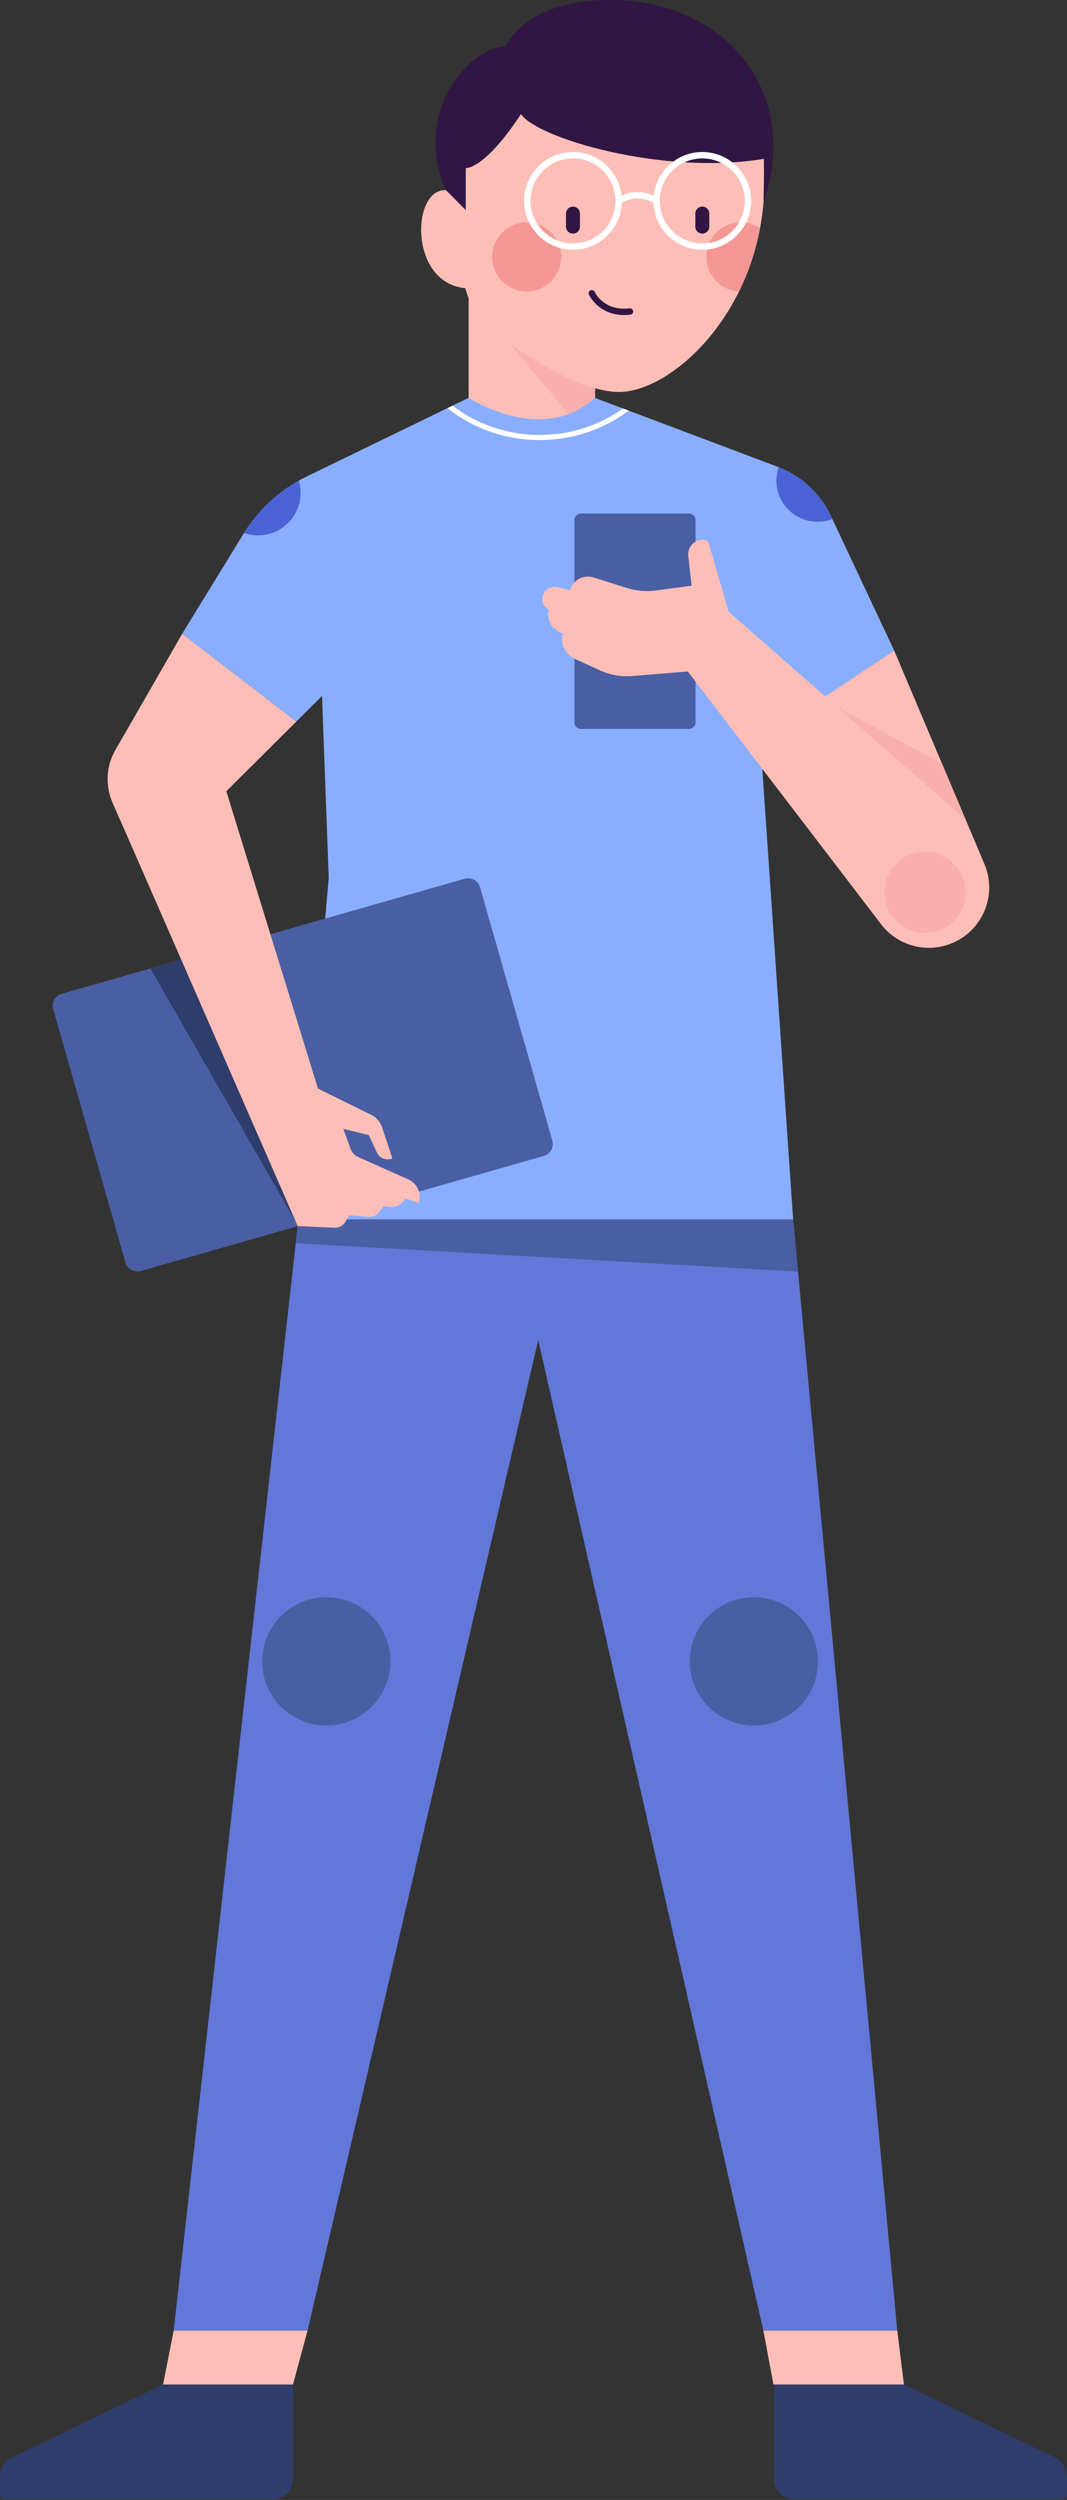 <svg width="465" height="1089" viewBox="0 0 465 1089" fill="none" xmlns="http://www.w3.org/2000/svg">
<rect x="0" y="0" width="465" height="1089" fill="#333333" stroke="none"/>
<path d="M332.919 69.162C288.839 76.507 233.914 60.104 227.028 49.654C211.069 73.975 202.96 73.213 202.96 73.213V91.452L199.357 87.848C198.246 85.333 196.481 82.841 193.841 82.841C179.327 82.841 178.313 123.211 202.741 125.544C203.223 127.127 203.721 128.605 204.23 129.942V194.558H259.329V169.144C263.033 170.161 266.583 170.744 269.842 170.744C291.566 170.744 328.585 138.799 332.781 87.845C333.034 78.234 332.919 69.162 332.919 69.162Z" fill="#FCBEB7"/>
<path d="M266.041 0C228.042 0 220.441 20.266 220.441 20.266C204.227 20.266 179.401 49.907 194.35 82.838L194.427 82.915L202.964 91.452V73.213C202.964 73.213 211.07 73.975 227.032 49.654C233.918 60.104 288.846 76.507 332.923 69.162C332.923 69.162 333.038 78.234 332.785 87.848C332.785 87.858 332.785 87.868 332.785 87.879C349.245 40.252 316.2 0 266.041 0Z" fill="#311643"/>
<path d="M249.702 101.76C248.021 101.76 246.661 100.399 246.661 98.719V93.037C246.661 91.357 248.021 89.997 249.702 89.997C251.382 89.997 252.742 91.357 252.742 93.037V98.719C252.742 100.399 251.379 101.76 249.702 101.76Z" fill="#311643"/>
<path d="M306.067 101.76C304.386 101.76 303.026 100.399 303.026 98.719V93.037C303.026 91.357 304.386 89.997 306.067 89.997C307.747 89.997 309.108 91.357 309.108 93.037V98.719C309.108 100.399 307.747 101.76 306.067 101.76Z" fill="#311643"/>
<path d="M272.051 137.244C266.626 137.244 262.932 135.202 260.693 133.343C257.871 131 256.699 128.444 256.648 128.337C256.332 127.636 256.645 126.811 257.345 126.494C258.046 126.178 258.868 126.491 259.184 127.188C259.342 127.532 263.195 135.613 274.392 134.317C275.156 134.229 275.847 134.775 275.934 135.543C276.022 136.307 275.476 136.998 274.712 137.085C273.786 137.193 272.897 137.244 272.051 137.244Z" fill="#311643"/>
<path d="M229.52 126.966C237.822 126.966 244.552 120.235 244.552 111.933C244.552 103.631 237.822 96.9 229.52 96.9C221.217 96.9 214.487 103.631 214.487 111.933C214.487 120.235 221.217 126.966 229.52 126.966Z" fill="#F49795"/>
<path d="M331.219 99.453C329.313 109.549 326.12 118.752 322.083 126.945C314.132 126.551 307.811 119.981 307.811 111.933C307.811 103.632 314.54 96.904 322.841 96.904C325.942 96.901 328.825 97.84 331.219 99.453Z" fill="#F49795"/>
<path d="M306.067 66.216C295.092 66.216 286.03 74.56 284.888 85.235C278.921 82.427 273.654 83.949 270.876 85.225C269.731 74.554 260.673 66.216 249.701 66.216C237.955 66.216 228.402 75.769 228.402 87.515C228.402 99.261 237.959 108.815 249.701 108.815C261.181 108.815 270.566 99.682 270.98 88.299C272.745 87.299 278.413 84.71 284.784 88.317C285.208 99.689 294.59 108.811 306.063 108.811C317.809 108.811 327.363 99.258 327.363 87.512C327.366 75.773 317.812 66.216 306.067 66.216ZM249.701 106.033C239.491 106.033 231.186 97.729 231.186 87.518C231.186 77.311 239.491 69.004 249.701 69.004C259.908 69.004 268.216 77.308 268.216 87.518C268.216 97.725 259.908 106.033 249.701 106.033ZM306.067 106.033C295.856 106.033 287.552 97.729 287.552 87.518C287.552 77.311 295.856 69.004 306.067 69.004C316.277 69.004 324.581 77.308 324.581 87.518C324.581 97.725 316.277 106.033 306.067 106.033Z" fill="white"/>
<path d="M259.325 194.558V169.144C246.866 165.719 232.682 157.33 222.02 149.332L259.325 194.558Z" fill="#F9AFAB"/>
<path d="M391.033 1015.25H332.68L234.558 583.762L134.037 1015.25H75.682L130.057 531.168L345.645 531.165L391.033 1015.25Z" fill="#6277D7"/>
<path d="M337.311 1038.71V1079.95C337.311 1084.76 341.21 1088.66 346.019 1088.66H462.986C464.098 1088.66 465 1087.76 465 1086.64V1078.7C465 1075.23 463.013 1072.07 459.888 1070.56L393.935 1038.71H337.311V1038.71Z" fill="#2F3D6C"/>
<path d="M127.69 1038.71V1079.95C127.69 1084.76 123.79 1088.66 118.981 1088.66H2.014C0.899 1088.66 0 1087.76 0 1086.64V1078.7C0 1075.23 1.987 1072.07 5.112 1070.56L71.065 1038.71H127.69V1038.71Z" fill="#2F3D6C"/>
<path d="M332.68 1015.25L337.071 1038.71H393.935L391.032 1015.25H332.68Z" fill="#FCBEB7"/>
<path d="M75.682 1015.25L71.068 1038.71H127.69L134.037 1015.25H75.682Z" fill="#FCBEB7"/>
<path d="M128.888 541.55L347.776 553.916L345.645 531.165L130.056 531.168" fill="#4A5EA3"/>
<path d="M331.364 322.537L345.645 531.165H130.057L143.268 382.499L140.338 303.164L129.148 314.318L79.399 276.072L106.131 232.51C112.745 221.737 122.298 213.076 133.67 207.557L194.989 177.795L197.232 176.707L204.233 173.31C204.233 173.31 236.231 194.309 259.235 173.31L271.523 177.943L274.022 178.883L339.011 203.381C349.188 207.217 357.472 214.868 362.102 224.714L389.666 283.347L331.364 322.537Z" fill="#89AEFF"/>
<path d="M271.52 177.946C260.976 185.432 248.408 189.466 235.215 189.466C221.317 189.466 208.106 184.988 197.232 176.711L194.99 177.798C206.415 186.807 220.441 191.696 235.218 191.696C249.385 191.696 262.862 187.204 274.022 178.883L271.52 177.946Z" fill="white"/>
<path d="M130.993 214.669C130.993 224.903 122.696 233.197 112.462 233.197C110.317 233.197 108.263 232.834 106.346 232.164C112.263 222.657 120.483 214.818 130.222 209.362C130.724 211.046 130.993 212.827 130.993 214.669Z" fill="#4A62D3"/>
<path d="M142.193 751.64C157.62 751.64 170.127 739.133 170.127 723.706C170.127 708.279 157.62 695.773 142.193 695.773C126.766 695.773 114.26 708.279 114.26 723.706C114.26 739.133 126.766 751.64 142.193 751.64Z" fill="#4A5EA3"/>
<path d="M328.542 751.64C343.969 751.64 356.475 739.133 356.475 723.706C356.475 708.279 343.969 695.773 328.542 695.773C313.115 695.773 300.608 708.279 300.608 723.706C300.608 739.133 313.115 751.64 328.542 751.64Z" fill="#4A5EA3"/>
<path d="M236.959 503.545L61.383 553.646C58.494 554.471 55.483 552.798 54.662 549.909L23.189 439.62C22.364 436.73 24.037 433.719 26.927 432.898L202.502 382.796C205.392 381.971 208.402 383.644 209.224 386.533L240.697 496.826C241.522 499.709 239.848 502.72 236.959 503.545Z" fill="#4A5EA3"/>
<path d="M300.278 317.523H253.146C251.58 317.523 250.308 316.254 250.308 314.684V226.56C250.308 224.994 251.577 223.721 253.146 223.721H300.278C301.844 223.721 303.117 224.991 303.117 226.56V314.684C303.117 316.254 301.847 317.523 300.278 317.523Z" fill="#4A5EA3"/>
<path d="M428.957 376.233L389.662 283.346L359.678 303.393L317.553 266.478L308.943 236.958C308.821 236.015 308.081 235.275 307.141 235.15C303.013 234.605 299.473 238.083 299.945 242.218L301.423 255.15L285.791 257.221C281.575 257.78 277.288 257.41 273.23 256.133L258.686 251.56C254.318 250.186 249.674 252.661 248.381 257.052L242.768 255.753C240.026 255.12 237.282 256.783 236.575 259.504L236.534 259.652C235.928 261.993 237.012 264.441 239.158 265.559C238.013 270.035 240.67 274.604 245.128 275.82L245.256 275.853C244.054 280.362 246.28 285.08 250.526 287.02L261.531 292.048C265.67 293.941 270.206 294.799 274.749 294.55L299.749 292.516L384.641 403.472L384.658 403.493C392.167 412.453 404.967 415.535 415.939 410.403C428.782 404.402 434.548 389.275 428.957 376.233Z" fill="#FCBEB7"/>
<path d="M362.742 226.085C360.735 226.863 358.556 227.291 356.277 227.291C346.379 227.291 338.355 219.266 338.355 209.366C338.355 207.315 338.702 205.345 339.335 203.506C349.363 207.386 357.519 214.975 362.099 224.718L362.742 226.085Z" fill="#4A62D3"/>
<path d="M365.035 308.094L410.524 332.66L420.808 356.967L365.035 308.094Z" fill="#F9AFAB"/>
<path d="M129.943 534.088L65.549 421.873L79.174 417.986L129.943 534.088Z" fill="#2F3D6C"/>
<path d="M403.136 406.388C412.896 406.388 420.808 398.476 420.808 388.715C420.808 378.955 412.896 371.043 403.136 371.043C393.375 371.043 385.463 378.955 385.463 388.715C385.463 398.476 393.375 406.388 403.136 406.388Z" fill="#F9AFAB"/>
<path d="M67.303 338.405C67.303 347.527 60.787 355.132 52.149 356.805L48.994 349.464C45.822 342.092 46.31 333.653 50.311 326.696L53.91 320.433C61.656 322.736 67.303 329.912 67.303 338.405Z" fill="#F9AFAB"/>
<path d="M177.977 513.768L156.051 503.982C154.532 503.305 153.357 502.04 152.788 500.477L149.609 491.725L160.688 494.442L164.22 502.029C165.409 504.582 168.413 505.73 171.003 504.615L166.389 490.687C165.527 488.471 163.863 486.66 161.728 485.61L138.577 474.22L98.638 344.675L129.151 314.321L79.403 276.075L50.314 326.7C46.313 333.661 45.829 342.096 48.997 349.468L129.73 534.088L145.753 534.826C147.679 534.917 149.498 533.94 150.488 532.286L152.232 529.373L160.664 530.064C162.469 530.212 164.224 529.417 165.305 527.959L167.288 525.282L168.47 525.596C171.7 526.447 175.091 524.972 176.67 522.029L182.523 523.982C183.843 519.921 181.883 515.509 177.977 513.768Z" fill="#FCBEB7"/>
</svg>
